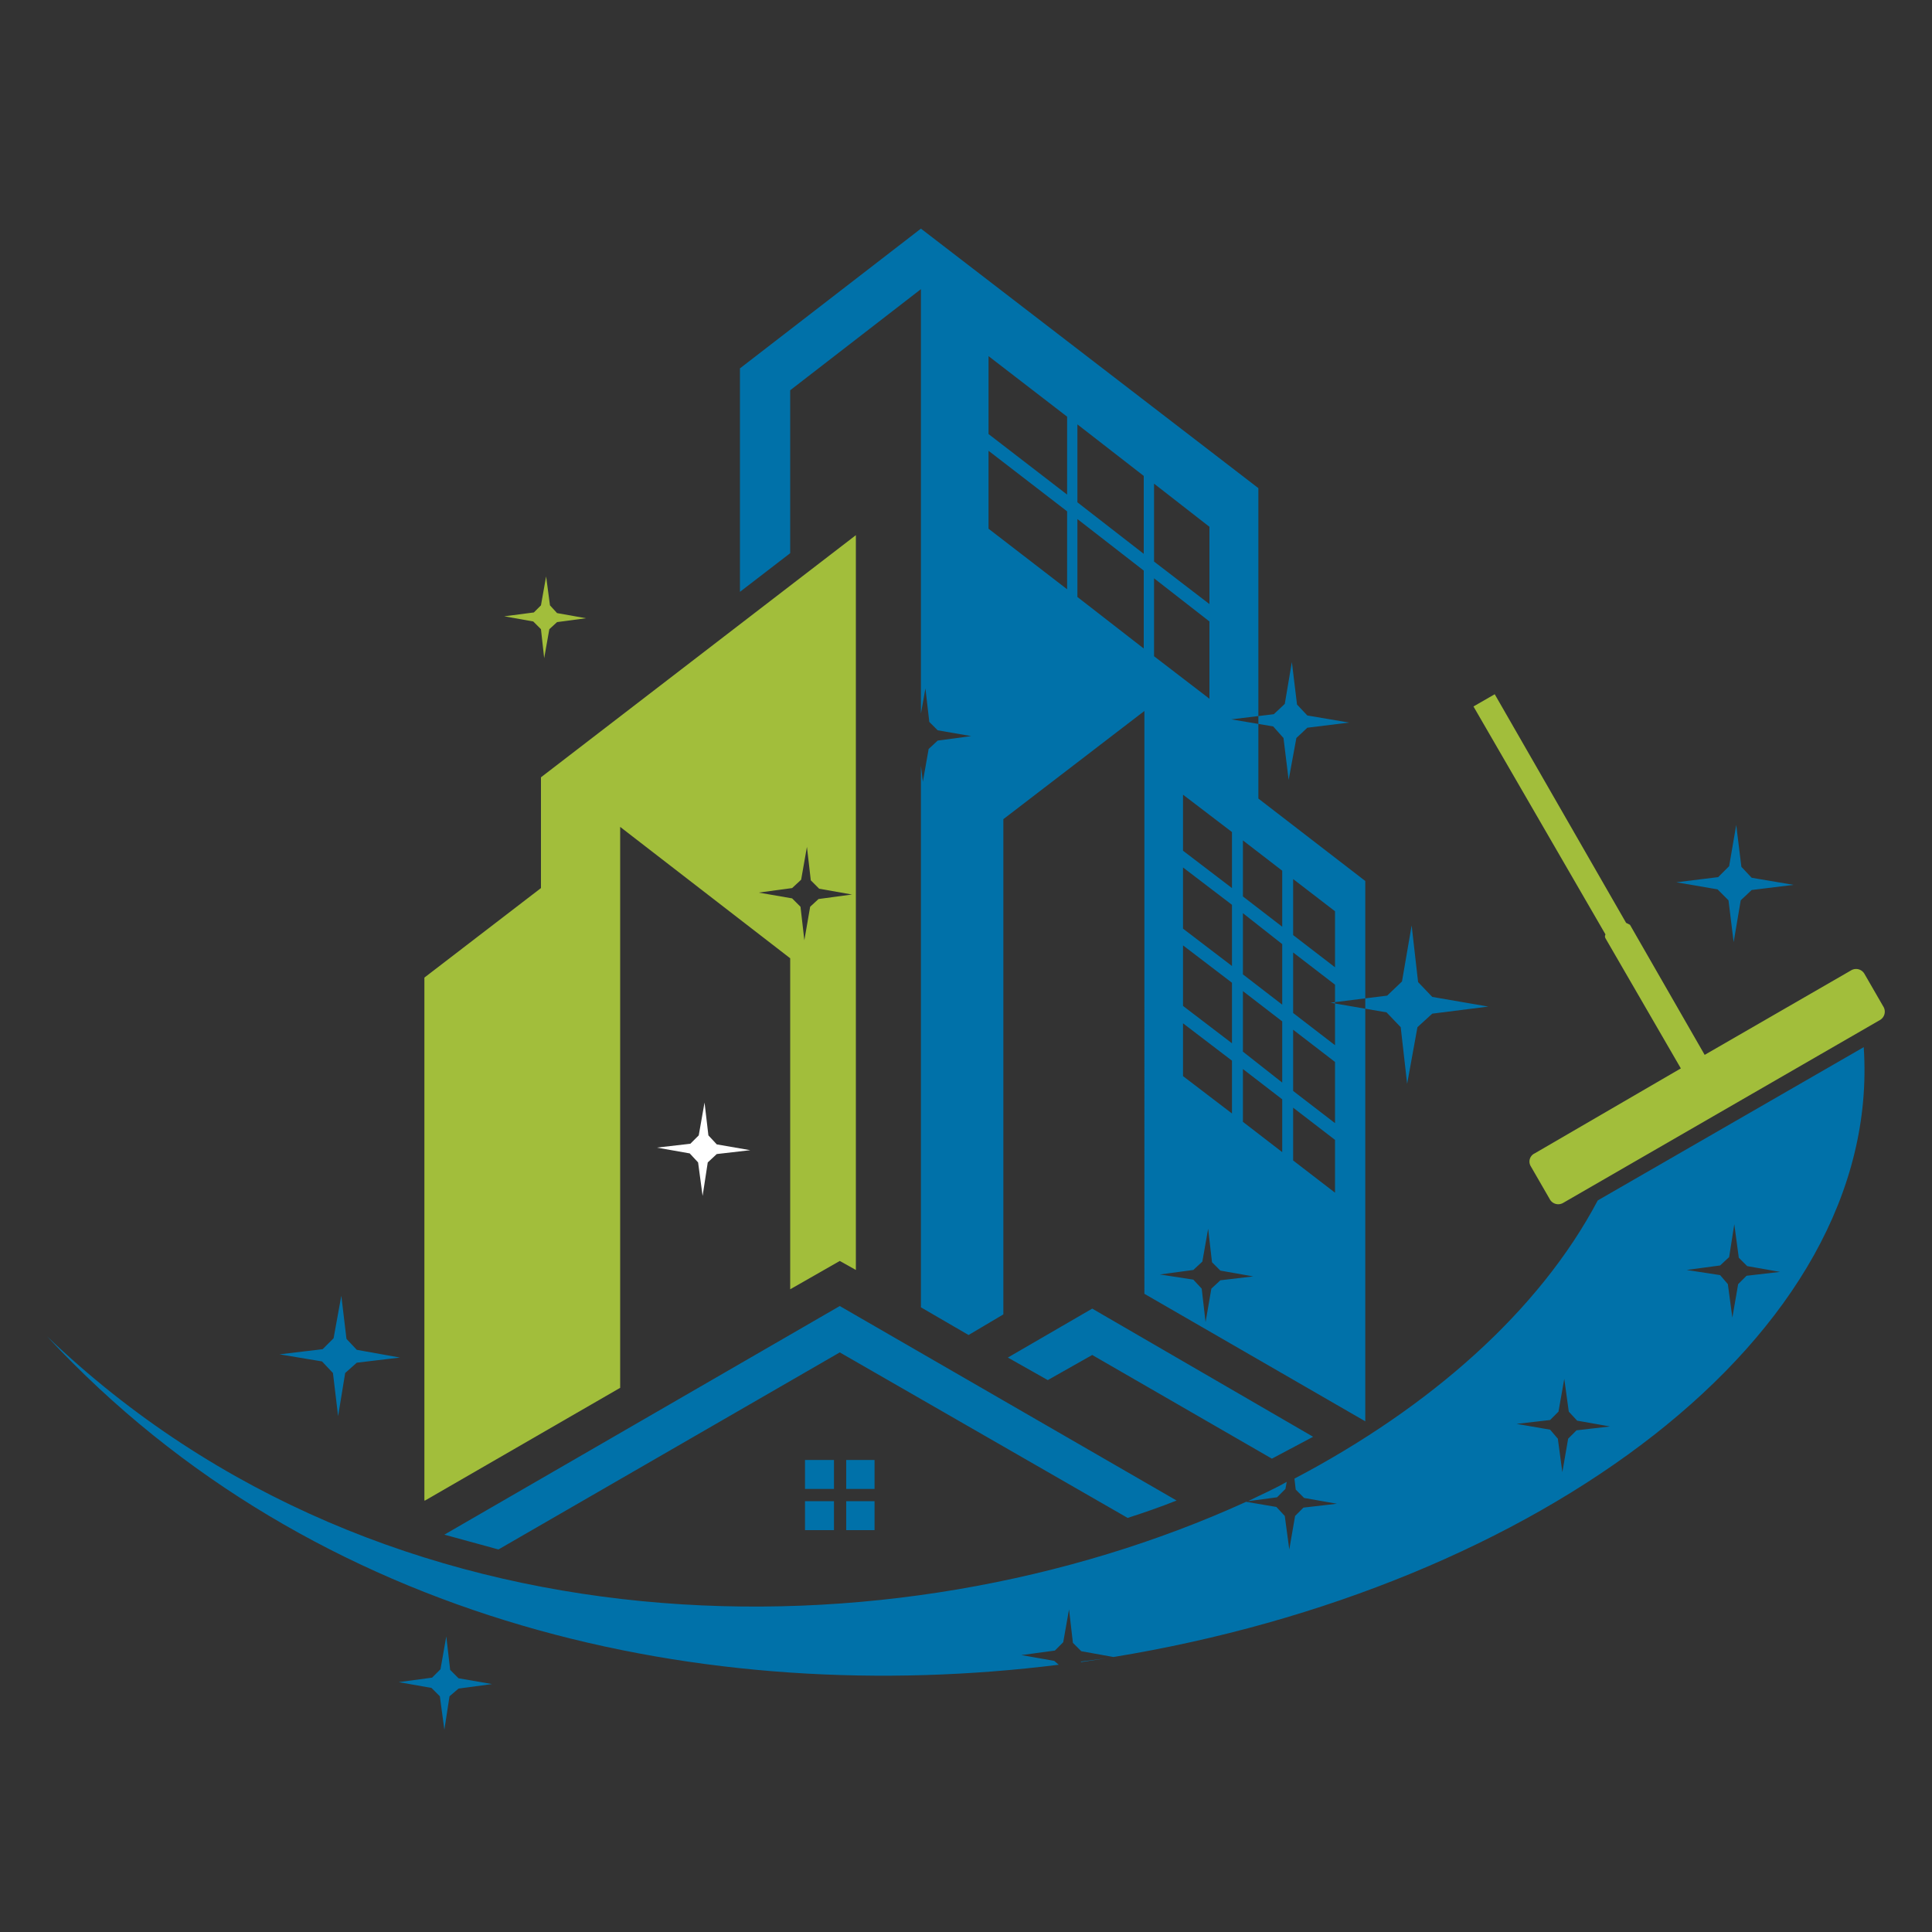 <svg id="Layer_1" data-name="Layer 1" xmlns="http://www.w3.org/2000/svg" viewBox="0 0 300 300">
  <rect x="0" y="0" width="300" height="300" fill="#333333" stroke="none"/>
  <defs>
    <style>
      .cls-1 {
        fill: #fff;
      }

      .cls-1, .cls-2, .cls-3 {
        fill-rule: evenodd;
      }

      .cls-2 {
        fill: #a2be3b;
      }

      .cls-3 {
        fill: #0071a9;
      }
    </style>
  </defs>
  <title>1-03</title>
  <g>
    <polygon class="cls-1" points="109.1 185.7 108.4 180.5 107.1 179.1 102 178.2 107.2 177.6 108.5 176.3 109.4 171.2 110 176.3 111.3 177.7 116.5 178.6 111.3 179.2 109.9 180.5 109.1 185.7"/>
    <path class="cls-2" d="M84,137.9,65.9,151.8V233H66l30.3-17.5V128.4l26.4,20.4v51.4l7.7-4.4,2.5,1.4V83.1L84,120.7Zm39,0,1.4-1.3.9-5.1.6,5.2,1.3,1.3,5.1.9-5.2.7-1.3,1.2-.9,5.2-.6-5.2-1.3-1.3-5.2-.9Zm168.9,20.5-49.2,28.4a1.5,1.5,0,0,1-2-.5l-3-5.2a1.4,1.4,0,0,1,.6-2L261,165.9l-11.7-20.2a.6.6,0,0,1,0-.6l-20.5-35.4,3.3-1.9,20.4,35.5.6.3,11.6,20.2,22.7-13.1a1.5,1.5,0,0,1,2.1.5l3,5.2A1.5,1.5,0,0,1,291.9,158.4ZM82.8,96.5l-4.5-.8,4.6-.6L84,94l.8-4.5.6,4.5,1.1,1.2L91,96l-4.5.6-1.2,1.1-.8,4.5L84,97.7Z"/>
    <path class="cls-3" d="M182.7,233c-2.5,1-5.1,1.9-7.6,2.7L130.4,210l-53,30.6L69,238.3l61.4-35.5Zm-13.1-29.8-13.1,7.6,6.2,3.5,6.9-3.9,27.9,16.1,6.4-3.4ZM125,226.7v4.5h4.5v-4.5Zm6.4,0v4.5h4.4v-4.5Zm4.4,6.4h-4.4v4.5h4.4v-4.5Zm-6.3,0H125v4.5h4.5Zm90.6-73.6,2.3-2.1,8.7-1.1-8.7-1.5-2.2-2.3-1-8.8-1.5,8.7-2.3,2.2-8.8,1.1,8.7,1.5,2.2,2.3,1,8.8Zm-18.8-44.9L203,113l6.5-.8-6.5-1.1-1.6-1.7-.8-6.6-1.1,6.5-1.7,1.6-6.6.8,6.5,1.1,1.6,1.8.8,6.5ZM53.6,213.2l1.8-1.6,6.7-.8-6.7-1.2-1.6-1.7-.8-6.7-1.2,6.6-1.7,1.7-6.7.8,6.6,1.1,1.7,1.8.8,6.7Zm16.2,50.2,1.4-1.2,5.2-.7-5.2-.9-1.3-1.3-.6-5.2-.9,5.1-1.3,1.3-5.2.7,5.1.9,1.3,1.3.7,5.2ZM212,136.8v83.9l-34.3-19.8V110.4l-21.9,16.8v76.9l-5.4,3.2L143,203V118.9l.3,2.5.9-5.1,1.4-1.3,5.2-.7-5.2-.9-1.3-1.3-.6-5.2-.7,3.9V44.9L122.7,60.6V85.9l-7.8,6V57.2L143,35.5l52.4,40.3V124ZM165.7,79.4,153.5,70V82.1l12.2,9.4Zm0-14.7-12.2-9.4V67.4l12.2,9.4Zm11.9,23.9-10.3-8V92.7l10.3,8Zm0-14.7-10.3-8V78l10.3,8ZM191.3,162v-9.4l-7.6-5.8v9.4Zm-7.6-3.1v8.2l7.6,5.8v-8.2Zm7.6-8.9v-9.5l-7.6-5.8v9.5Zm0-12.1v-8.7l-7.6-5.8v8.7ZM179.2,87.2l8.6,6.6v-12l-8.6-6.7Zm0,14.7,8.6,6.6v-12l-8.6-6.7Zm15.4,96.3-5.1-.9-1.3-1.3-.6-5.2-.9,5.1-1.4,1.3-5.2.7,5.2.8,1.3,1.4.6,5.2.9-5.2,1.4-1.3Zm4.5-27.5L193,166v8.2l6.1,4.7Zm0-12.1-6.1-4.7v9.4l6.1,4.8Zm0-12-6.1-4.8v9.5l6.1,4.7Zm0-11.4-6.1-4.7v8.7l6.1,4.7Zm8.2,41.8-6.5-5v8.2l6.5,5Zm0-12.1-6.5-5v9.5l6.5,5Zm0-12-6.5-5v9.4l6.5,5Zm0-11.4-6.5-5v8.7l6.5,5Zm-7.7,89.7.2-1.1c-1.9,1.1-4,2-6,3l4.5-.6Zm-26.7,26.1-5-.9-1.3-1.3-.6-5.2-.9,5.1-1.3,1.3-5.2.7,5.1.9.7.6c-54.6,6.8-115.4-6.1-157.1-51C60,258,138.8,258.1,193.5,233.2l4.7.8,1.3,1.4.7,5.2.9-5.2,1.3-1.3,5.2-.6-5.1-.9-1.3-1.3-.2-1.7c21.1-11.1,38-26,47.1-43.2l41.3-23.8C292.4,207.7,238.3,246.6,172.9,257.3ZM250,221.5l-5.1-.9-1.3-1.4-.7-5.1-.9,5.1-1.3,1.3-5.2.6,5.2.9,1.2,1.4.7,5.2.9-5.2,1.3-1.3Zm26.4-24-5.1-.9-1.3-1.3-.7-5.2-.8,5.1-1.4,1.3-5.2.7,5.2.8,1.2,1.4.7,5.2.9-5.2,1.3-1.3ZM167.8,258.1l4-.6-3.9.5ZM270.3,139.8l1.7-1.6,6.5-.8-6.5-1.1-1.6-1.7-.8-6.5-1.1,6.4-1.7,1.7-6.5.8,6.4,1.1,1.7,1.7.8,6.5Z"/>
  </g>
</svg>
